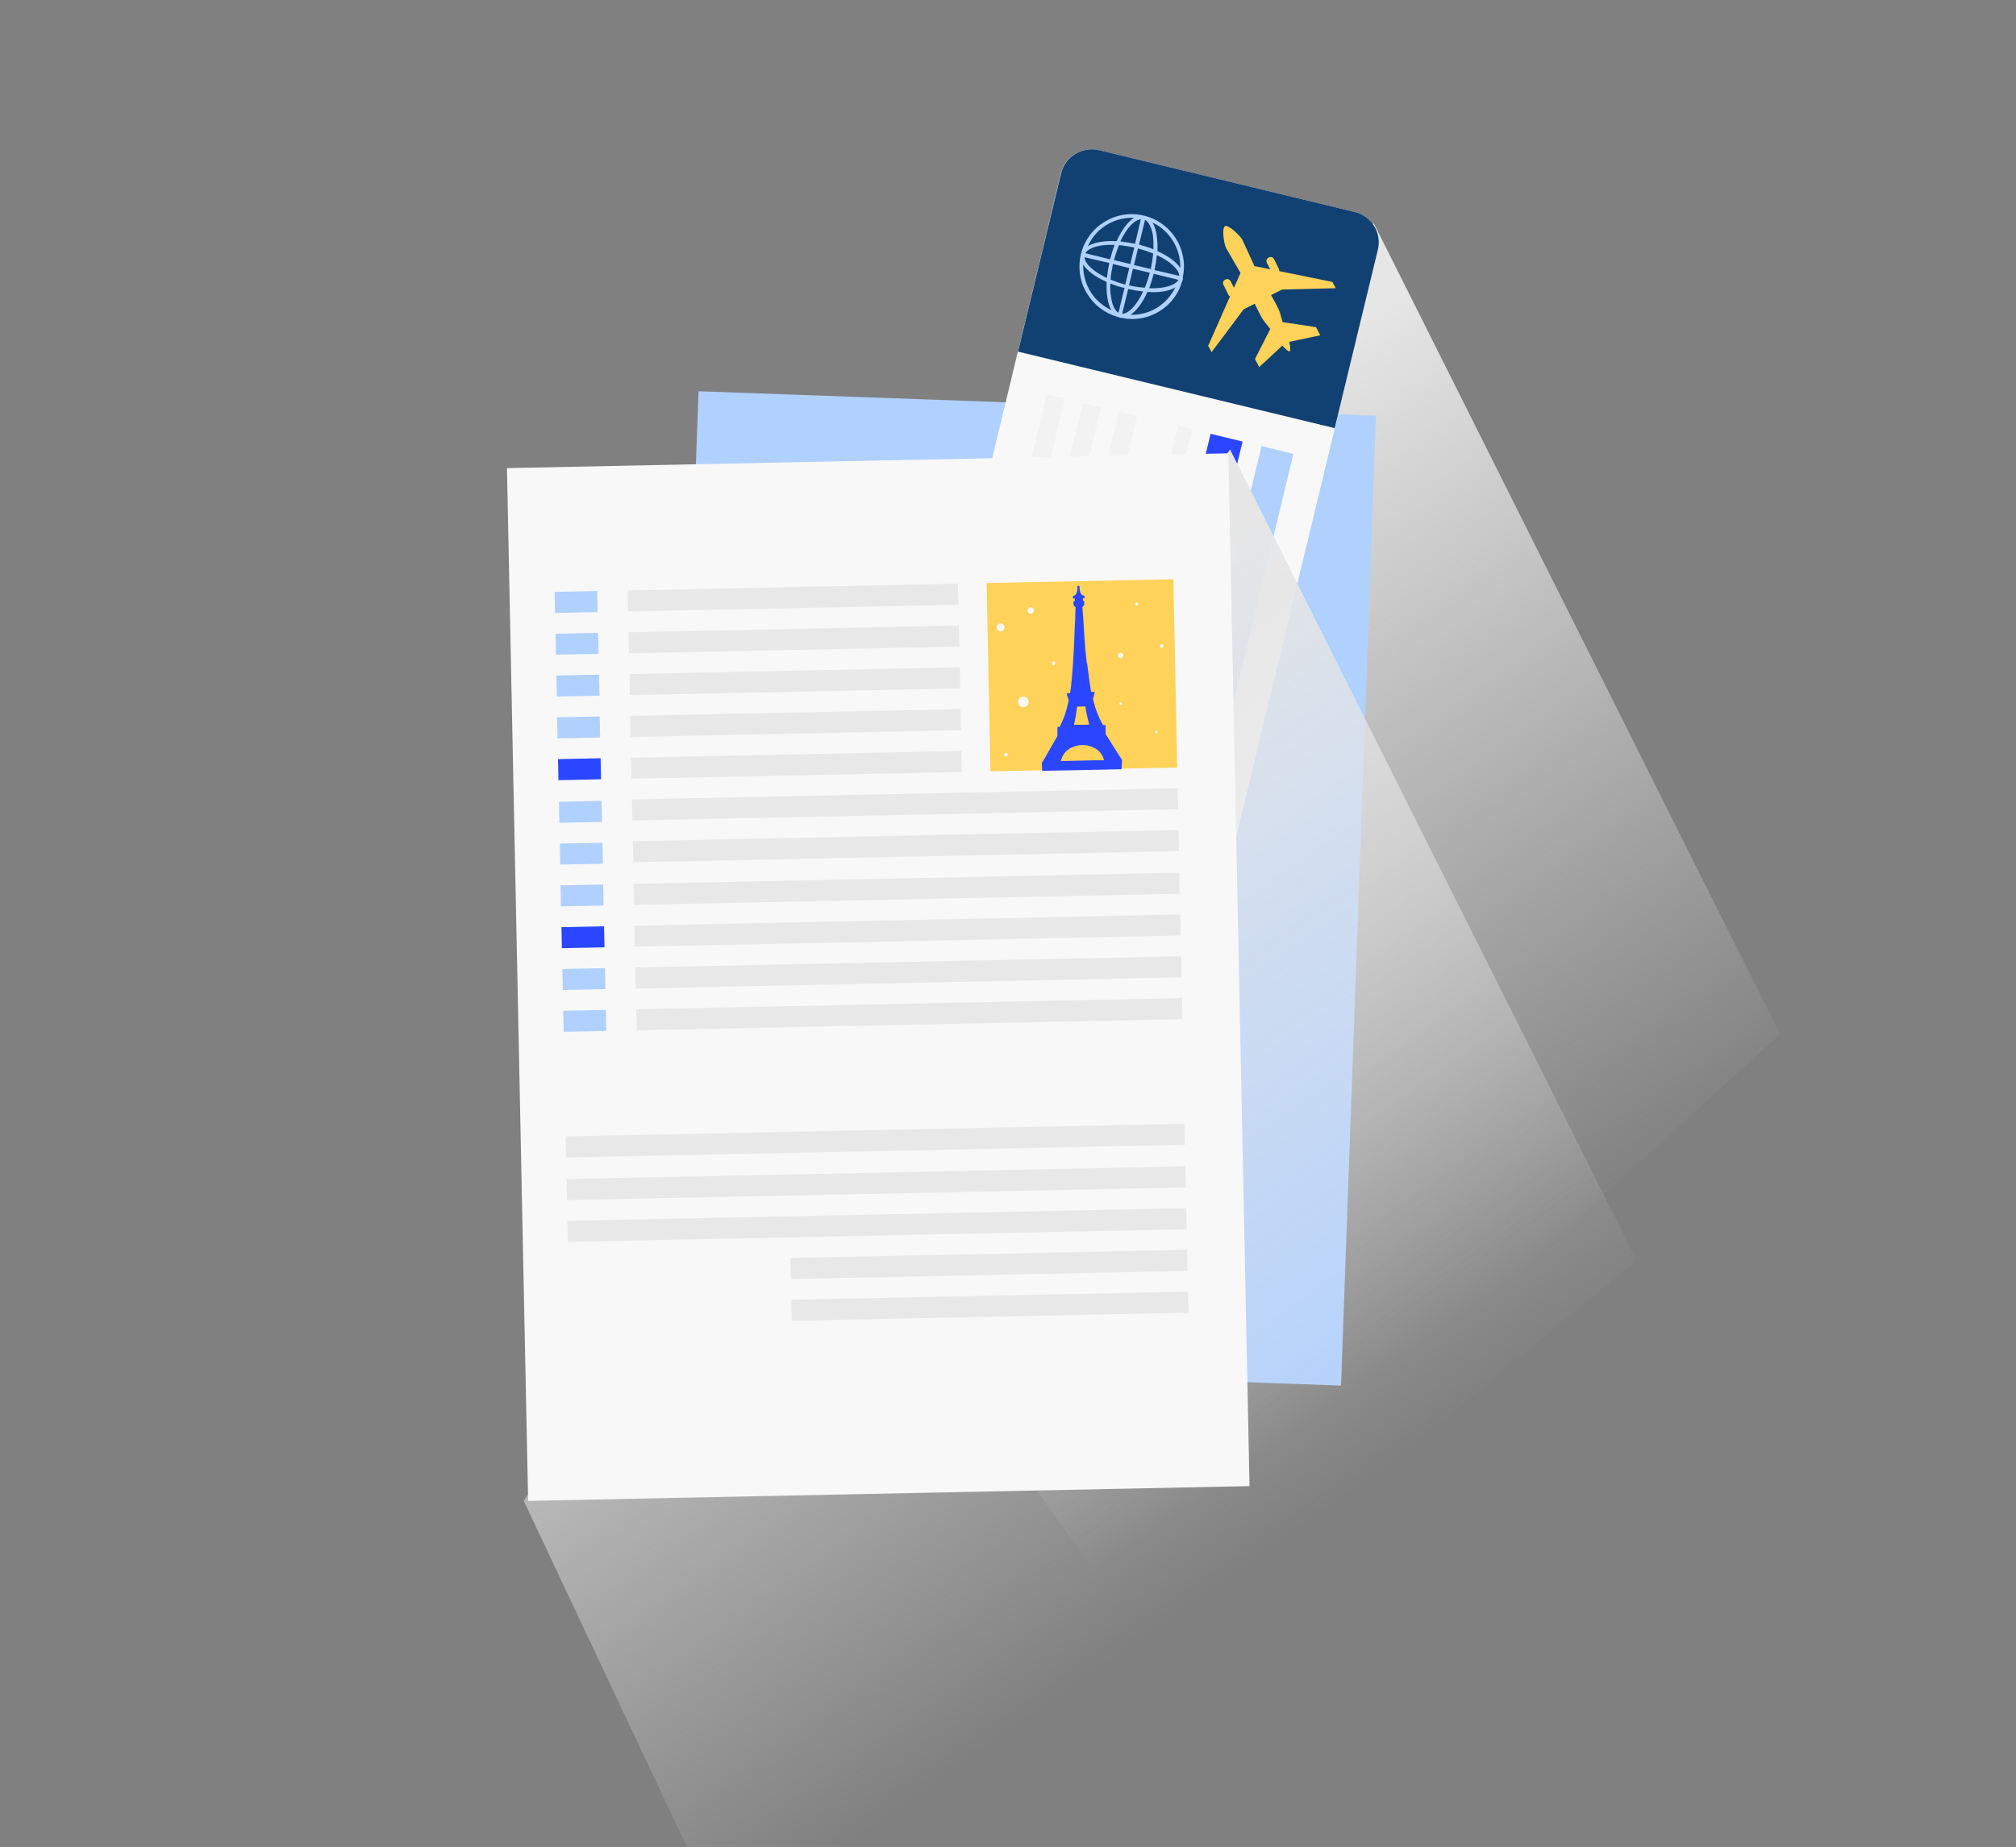 <svg id="Layer_1" xmlns="http://www.w3.org/2000/svg" viewBox="0 0 766.4 702.3"><rect x="0" y="0" width="766.4" height="702.3" fill="#808080" stroke="none"/><style>.st0{fill:url(#SVGID_1_)}.st1{fill:#b0d0fe}.st2{fill:#f8f8f8}.st3{fill:#114172}.st4{fill:#2a46ff}.st5{fill:#f2f2f2}.st6{fill-rule:evenodd;clip-rule:evenodd;fill:#ffd25a}.st7{fill:url(#SVGID_2_)}.st8{fill:#e8e8e8}.st9{fill:#ffd25a}</style><linearGradient id="SVGID_1_" gradientUnits="userSpaceOnUse" x1="572.037" y1="489.193" x2="381.108" y2="216.51"><stop offset="0" stop-color="#e6e6e6" stop-opacity="0"/><stop offset="1" stop-color="#e6e6e6"/></linearGradient><path class="st0" d="M344 496.7L430.8 618l245.9-224.8L522.2 84.8z"/><path transform="matrix(-.999 -.036 .036 -.999 762.533 689.135)" class="st1" d="M258.5 153.1h257.8v369.2H258.5z"/><g id="BILIETAS_2_"><path class="st2" d="M523.8 95l-86.3 358L317 423.9l86.3-358c1.5-6.4 8-10.3 14.4-8.8L515 80.6c6.4 1.5 10.4 8 8.8 14.4z"/><path class="st3" d="M523.8 95l-16.4 67.8L387 133.7l16.4-67.8c1.5-6.4 8-10.3 14.4-8.8L515 80.6c6.4 1.5 10.4 8 8.8 14.4z"/><path class="st1" d="M449.7 105.2c2.1-10.4-4.4-20.7-14.8-23.2-10.7-2.6-21.4 4-24 14.7-1.2 5.2-.4 10.5 2.4 15 2.6 4.3 6.7 7.4 11.6 8.8.3.1.5.2.8.3.3.1.6.1.9.1 1.3.3 2.6.4 3.9.4 3.6 0 7.1-1 10.2-2.9 4.3-2.6 7.3-6.6 8.7-11.4.1-.3.2-.5.3-.8v-1zm-27.6 2.6c1.7.7 3.5 1.3 5.4 1.7l-2.3 9.4c-1.4-.8-2.4-2.9-2.8-5.9-.3-1.5-.4-3.3-.3-5.2zm16.4-13c-1.7-.7-3.6-1.3-5.5-1.8l2.3-9.4c1.4.8 2.5 2.9 3 5.9.2 1.7.2 3.5.2 5.3zm.4 7.9c.4-1.9.7-3.8.9-5.7 5.3 2.5 8.4 5.5 8.5 7.9l-9.4-2.2zm-1.4-.4l-6.4-1.5 1.5-6.3c2.1.5 4 1.2 5.8 1.9-.2 1.9-.5 3.9-.9 5.9zm-6-9.6c-1.9-.4-3.8-.7-5.6-.9.8-1.7 1.7-3.2 2.6-4.5 1.8-2.4 3.6-3.8 5.2-3.9l-2.2 9.3zm-.3 1.4l-1.5 6.3-6.2-1.5c.5-2 1.2-3.9 1.9-5.7 1.8.2 3.7.5 5.8.9zm-9.2 4.5l-9.4-2.3c1.1-1.9 4.6-3.2 9.6-3.2h1.5c-.6 1.8-1.2 3.6-1.7 5.5zm-.3 1.4c-.4 1.9-.7 3.8-.9 5.7-5.3-2.5-8.4-5.5-8.5-7.9l9.4 2.2zm1.4.4l6.2 1.5-1.5 6.3c-2.1-.5-3.9-1.2-5.6-1.9.1-1.9.5-3.9.9-5.9zm3.5 18.9l2.3-9.4c2 .4 3.9.8 5.7.9-2.5 5.4-5.6 8.5-8 8.5zm2.6-10.8l1.5-6.3 6.4 1.5c-.5 2.1-1.2 4-1.9 5.7-1.8-.1-3.8-.4-6-.9zm9.4-4.4l9.4 2.3c-1.2 2.1-5.3 3.4-11.1 3.2.6-1.7 1.2-3.6 1.7-5.5zm10.1-2.2c-1.5-2.3-4.6-4.6-8.7-6.4.1-2.2 0-4.2-.3-6.1-.3-2-.8-3.6-1.6-4.8 6.6 3.1 10.8 10 10.6 17.3zm-18.6-19.1h1c-1.2.8-2.4 2-3.6 3.6-1.1 1.5-2.1 3.3-3 5.3-4.6-.2-8.5.4-10.9 1.9 2.8-6.5 9.4-10.7 16.5-10.8zm-18.3 17.8c1.5 2.4 4.6 4.7 8.9 6.6-.1 2.2 0 4.2.3 6.1.3 1.9.8 3.4 1.5 4.6-6.8-3.1-10.9-9.9-10.7-17.3zm28.1 16.4c-3.1 1.9-6.6 2.8-10.1 2.7 2.3-1.6 4.6-4.6 6.4-8.7.7 0 1.4.1 2.1.1 3.5 0 6.5-.6 8.5-1.8-1.5 3.1-3.9 5.8-6.9 7.7z"/><path transform="rotate(-76.438 459.983 192.796)" class="st4" d="M432.9 186.5h54.2V199h-54.2z"/><path transform="rotate(-76.438 380.76 236.1)" class="st5" d="M293 232.6h175.6v7.1H293z"/><path transform="rotate(-76.438 394.488 239.41)" class="st5" d="M306.7 235.9h175.6v7.1H306.7z"/><path transform="rotate(-76.438 408.217 242.721)" class="st5" d="M320.4 239.2H496v7.1H320.4z"/><path transform="rotate(-76.438 429.91 247.953)" class="st5" d="M342.1 245.3h175.6v5.4H342.1z"/><path class="st1" d="M491.7 172.6l-25.1 104 .2-54.3 12.8-52.7z"/><path class="st6" d="M466.1 94.3l5.5 9.5-2.5 5.6-1.3-2.5c-.4-.7-1.2-1-1.9-.6l-.2.1c-.7.4-1 1.2-.6 1.9l1.9 3.8c.1.3.3.4.6.6l-8.3 18.8 1.3 2.4 12.2-16.3 4.2-2.1s2.4 5.2 3.6 6.7c1.2 1.5 2.3 2.9 2.3 2.9l-5.8 11.4 1.6 3.1 8.8-8.2c.5.6 1.9 2.1 2.6 2.2 0 0 .1.1.1 0 0 0 .1 0 .1-.1h.1v-.1c.3-.7-.1-2.6-.3-3.4l11.8-2.5-1.6-3.1-12.7-1.9s-.5-1.7-1-3.5-3.4-6.8-3.4-6.8l4.2-2.1 20.4-.5-1.3-2.4-20.2-4.1c0-.3 0-.5-.1-.8l-1.9-3.8c-.4-.7-1.2-1-1.9-.6l-.2.1c-.7.4-1 1.2-.6 1.9l1.3 2.5-6-1.2-4.6-10c-.7-1.4-5.3-5.9-6.6-5.2-1.3.6-.4 6.9.4 8.3z"/></g><linearGradient id="SVGID_2_" gradientUnits="userSpaceOnUse" x1="471.436" y1="598.42" x2="284.447" y2="331.362"><stop offset="0" stop-color="#e6e6e6" stop-opacity="0"/><stop offset="1" stop-color="#e6e6e6"/></linearGradient><path class="st7" d="M199.1 570.7L286.9 757l335.3-277.7-154.6-308.4z"/><path transform="rotate(178.826 333.91 371.576) scale(1)" class="st2" d="M196.8 175.2h274.3V568H196.8z"/><g id="Text_1_"><path transform="rotate(178.826 301.488 227.27) scale(1)" class="st8" d="M238.7 223.3h125.6v8H238.7z"/><path transform="rotate(178.826 301.813 243.169) scale(1)" class="st8" d="M239 239.2h125.6v8H239z"/><path transform="rotate(178.826 302.137 259.067) scale(1)" class="st8" d="M239.3 255.1h125.6v8H239.3z"/><path transform="rotate(178.826 302.786 290.865) scale(1)" class="st8" d="M240 286.9h125.6v8H240z"/><path transform="rotate(178.826 344.05 305.928) scale(1)" class="st8" d="M240.3 302h207.5v8H240.3z"/><path transform="rotate(178.826 344.704 338.032) scale(1)" class="st8" d="M241 334.1h207.5v8H241z"/><path transform="rotate(178.826 345.029 353.93) scale(1)" class="st8" d="M241.3 350h207.5v8H241.3z"/><path transform="rotate(178.826 345.353 369.83) scale(1)" class="st8" d="M241.6 365.9h207.5v8H241.6z"/><path transform="rotate(178.826 345.677 385.728) scale(1)" class="st8" d="M241.9 381.8h207.5v8H241.9z"/><path transform="rotate(178.826 344.374 321.827) scale(1)" class="st8" d="M240.6 317.9h207.5v8H240.6z"/><path transform="rotate(178.826 333.07 449.913) scale(1)" class="st8" d="M215.4 445.9h235.3v8H215.4z"/><path transform="rotate(178.826 333.393 465.812) scale(1)" class="st8" d="M215.7 461.8H451v8H215.7z"/><path transform="rotate(178.826 375.984 480.848) scale(1)" class="st8" d="M300.6 476.9h150.8v8H300.6z"/><path transform="rotate(178.826 376.308 496.747) scale(1)" class="st8" d="M300.9 492.8h150.8v8H300.9z"/><path transform="rotate(178.826 332.738 433.708) scale(1)" class="st8" d="M215.1 429.7h235.3v8H215.1z"/><path transform="rotate(178.826 302.461 274.966) scale(1)" class="st8" d="M239.7 271h125.6v8H239.7z"/><path transform="rotate(178.826 219.01 228.953) scale(1)" class="st1" d="M210.9 225h16.2v8h-16.2z"/><path transform="rotate(178.826 219.335 244.851) scale(1)" class="st1" d="M211.2 240.9h16.2v8h-16.2z"/><path transform="rotate(178.826 219.66 260.75) scale(1)" class="st1" d="M211.5 256.8h16.2v8h-16.2z"/><path transform="rotate(178.826 220.308 292.547) scale(1)" class="st4" d="M212.2 288.6h16.2v8h-16.2z"/><path transform="rotate(178.826 219.984 276.649) scale(1)" class="st1" d="M211.9 272.7h16.2v8h-16.2z"/><path transform="rotate(178.826 220.639 308.753) scale(1)" class="st1" d="M212.5 304.8h16.2v8h-16.2z"/><path transform="rotate(178.826 220.963 324.651) scale(1)" class="st1" d="M212.8 320.7H229v8h-16.2z"/><path transform="rotate(178.826 221.288 340.55) scale(1)" class="st1" d="M213.2 336.6h16.2v8h-16.2z"/><path transform="rotate(178.826 221.937 372.347) scale(1)" class="st1" d="M213.8 368.4H230v8h-16.2z"/><path transform="rotate(178.826 222.26 388.246) scale(1)" class="st1" d="M214.1 384.3h16.2v8h-16.2z"/><path transform="rotate(178.826 221.612 356.449) scale(1)" class="st4" d="M213.5 352.5h16.2v8h-16.2z"/></g><path transform="rotate(178.826 411.302 256.84) scale(1)" class="st9" d="M375.8 221.1h71v71.6h-71z"/><path class="st4" d="M426.5 289.8v-.9l-1.6-2.5-1.4-2.2-1.8-2.9c0-.1 0-.1-.1-.1l-.3-.5-1-1.6v-3.3c0-.1-.1-.1-.2-.1h-.8c-1.6-2.9-2.8-5.7-3.8-9.9l.6-2.3v-.3c0-.1-.1-.1-.2-.1h-1.1c-.1-.6-.2-1.2-.3-1.9-.1-.8-.3-1.7-.4-2.6l-.3-2.4c-.1-.7-.2-1.5-.3-2.2-.1-.5-.1-1.1-.2-1.6v-.1s0-.1-.1-.1c-.1-.5-.1-1-.2-1.5-.1-.6-.1-1.2-.2-1.9-.1-.6-.1-1.2-.2-1.8 0-.4-.1-.8-.1-1.3v-.1c0-.4-.1-.8-.1-1.3 0-.4-.1-.9-.1-1.3 0-.6-.1-1.1-.1-1.7 0-.5-.1-1.1-.1-1.6s-.1-1-.1-1.5v-.1c0-.5-.1-1-.1-1.5s-.1-1-.1-1.5-.1-1-.1-1.5l-.1-1.1c0-.5-.1-1-.1-1.5v-.2c.5-.3.8-.8.7-1.4v-.6c0-.2-.2-.3-.5-.4v-.9h.5c.1 0 .1-.1.1-.2v-.7c0-.1-.1-.1-.2-.1-.4 0-.9-.2-1.2-.8-.3-.5-.5-1.3-.5-2.4 0-.2 0-.3-.1-.4-.1-.1-.2-.2-.3-.2-.1 0-.2.1-.3.2-.1.1-.1.3-.1.4 0 1.1-.1 1.9-.4 2.4-.3.6-.8.9-1.2.9-.1 0-.1.1-.1.2v.7c0 .1.1.1.2.1h.5v.9c-.3.1-.5.3-.5.4v.6c0 .7.3 1.1.8 1.4v.2c0 .9-.1 1.8-.1 2.6 0 1.6-.1 3.1-.2 4.6-.2 5.6-.4 10.3-.7 14.3v.1c-.3 4.2-.6 7.6-1 10.4 0 .2-.1.4-.1.5h-1.1c-.1 0-.1.1-.1.2v.3l.7 2.3-.3 1.2c-.7 3.1-1.5 5.4-2.6 7.7-.2.4-.4.8-.5 1.1h-.8c-.1 0-.1.1-.1.2v3.3l-1 1.7-.3.6-1.8 3.1-1.3 2.3-1.5 2.5v.1l.1 2.9 21-.4 9.2-.2.1-2.7zm-13.6-14.2h-4.6c.1-.3.1-.7.2-1 .2-.9.3-1.7.5-2.6.1-.8.3-1.7.4-2.7v-.1c0-.2 0-.3.1-.5l3.1-.1c0 .2.1.4.1.6.1 1 .3 1.8.5 2.7.2.9.4 1.7.6 2.6.1.3.2.7.3 1l-1.2.1zm3.5 13.5l-13.1.3c.1-.2.1-.5.2-.7.5-1.7 1.6-3 2.9-3.9.2-.1.4-.3.6-.4.1-.1.2-.1.3-.1 1.2-.6 2.7-1 4.1-1 1.1 0 2.2.1 3.2.5.3.1.6.2.9.4.1 0 .2.1.3.1l.6.3c1.4.8 2.5 2.1 3.1 3.8.1.2.1.4.2.7h-3.3z"/><ellipse transform="rotate(-48.002 391.943 232.129)" class="st2" cx="391.9" cy="232.1" rx="1.2" ry="1.2"/><ellipse transform="rotate(-48.002 426.068 249.197)" class="st2" cx="426" cy="249.2" rx="1" ry="1"/><ellipse transform="rotate(-48.002 389.014 266.859)" class="st2" cx="389" cy="266.9" rx="2" ry="2"/><ellipse transform="rotate(-48.002 432.181 229.67)" class="st2" cx="432.2" cy="229.7" rx=".6" ry=".6"/><ellipse transform="rotate(-48.002 439.622 278.312)" class="st2" cx="439.6" cy="278.3" rx=".5" ry=".5"/><ellipse transform="rotate(-48.002 400.516 252.165)" class="st2" cx="400.5" cy="252.2" rx=".7" ry=".7"/><ellipse transform="rotate(-48.002 380.383 238.585)" class="st2" cx="380.4" cy="238.6" rx="1.5" ry="1.5"/><ellipse transform="rotate(-48.002 441.66 245.553)" class="st2" cx="441.6" cy="245.6" rx=".7" ry=".7"/><ellipse transform="rotate(-48.002 426.154 267.533)" class="st2" cx="426.1" cy="267.5" rx=".5" ry=".5"/><ellipse transform="rotate(-48.002 382.377 286.959)" class="st2" cx="382.4" cy="287" rx=".7" ry=".7"/></svg>
